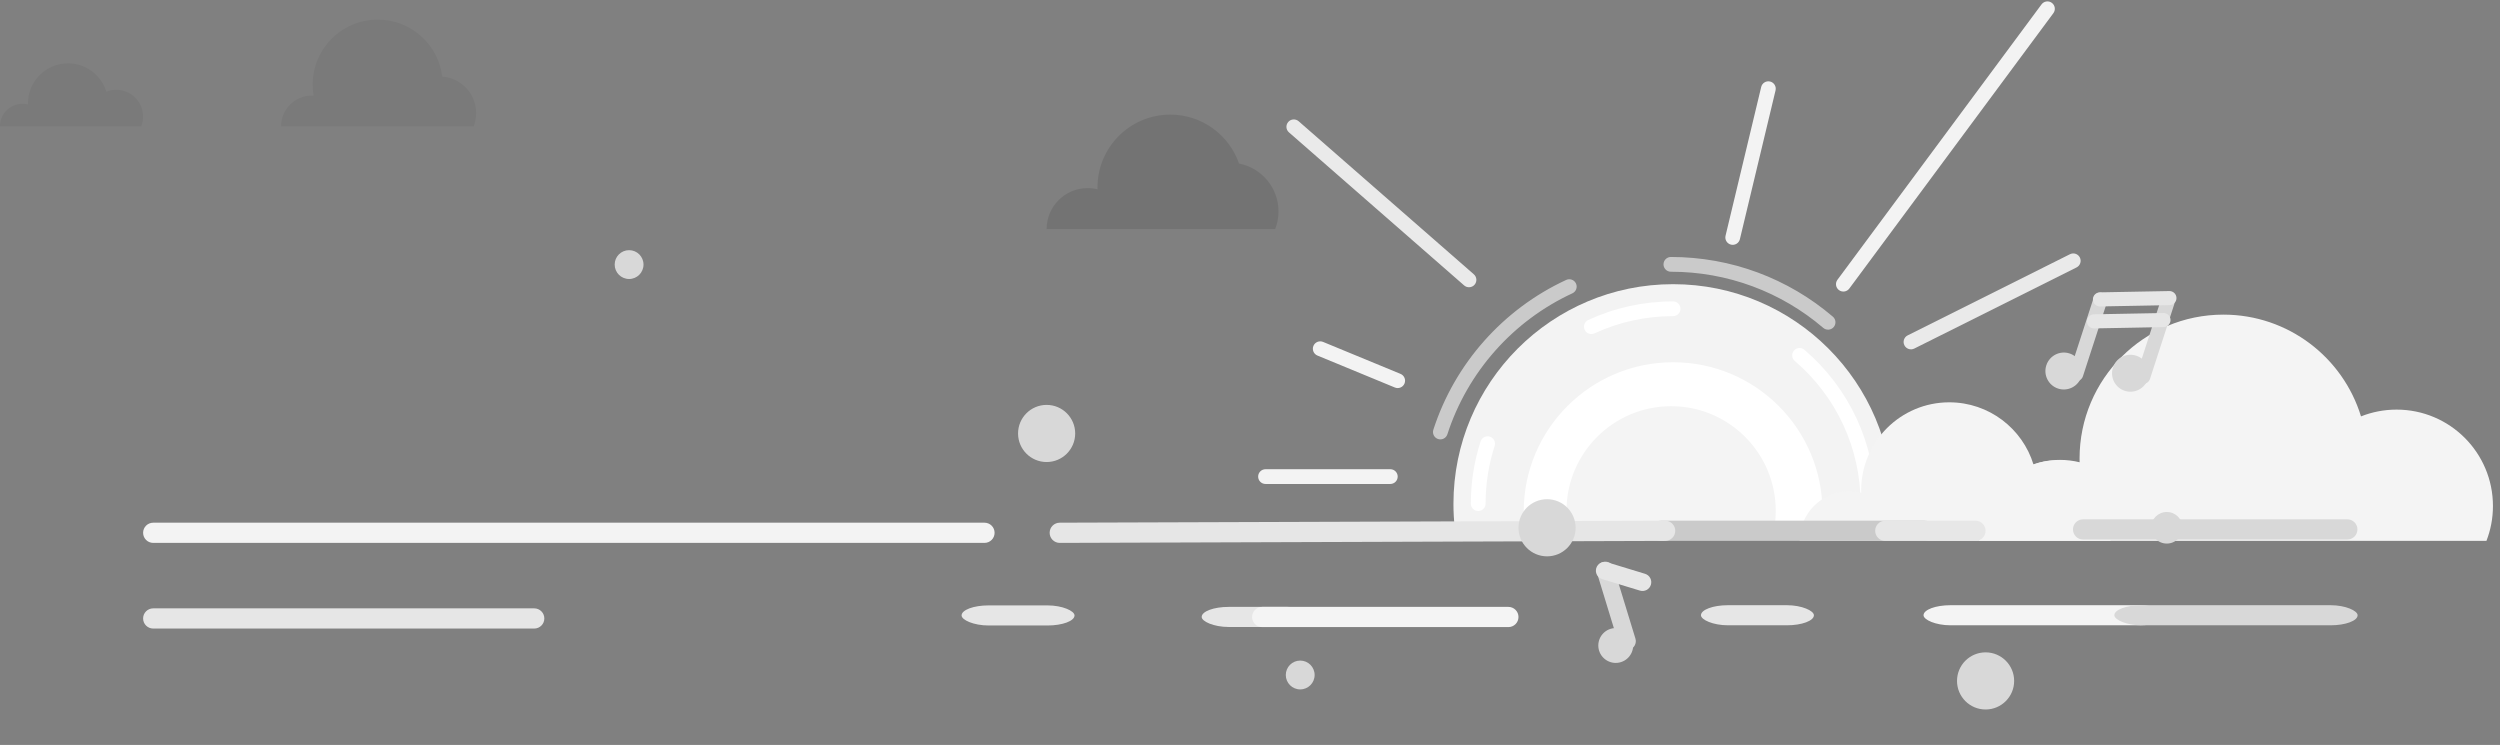<?xml version="1.0" encoding="UTF-8" standalone="no"?>
<svg width="1423px" height="424px" viewBox="0 0 1423 424" version="1.1" xmlns="http://www.w3.org/2000/svg" xmlns:xlink="http://www.w3.org/1999/xlink" xmlns:sketch="http://www.bohemiancoding.com/sketch/ns">
    <rect x="0" y="0" width="1423" height="424" fill="#808080" stroke="none"/>
    <!-- Generator: Sketch 3.3.2 (12043) - http://www.bohemiancoding.com/sketch -->
    <title>right@3x</title>
    <desc>Created with Sketch.</desc>
    <defs></defs>
    <g id="Page-1" stroke="none" stroke-width="1" fill="none" fill-rule="evenodd" sketch:type="MSPage">
        <g id="illustration-melody" sketch:type="MSArtboardGroup" transform="translate(-1304, -156)">
            <g id="RIGHT" sketch:type="MSLayerGroup" transform="translate(1304, 156)">
                <g id="sun" transform="translate(716.139, 0.098)" sketch:type="MSShapeGroup">
                    <path d="M360.438,300.569 C360.943,296.008 361.201,291.374 361.201,286.678 C361.201,217.631 305.228,161.657 236.182,161.657 C167.136,161.657 111.163,217.631 111.163,286.678 C111.163,291.374 111.422,296.008 111.926,300.569 L360.438,300.569 Z" id="Oval-40" fill="#F3F3F3"></path>
                    <path d="M320.689,300.569 C321.032,297.467 321.208,294.315 321.208,291.122 C321.208,244.163 283.141,206.095 236.182,206.095 C189.224,206.095 151.157,244.163 151.157,291.122 C151.157,294.315 151.333,297.467 151.676,300.569 L320.689,300.569 Z" id="Oval-40" fill="#FFFFFF"></path>
                    <path d="M294.253,297.283 C294.493,295.11 294.616,292.902 294.616,290.666 C294.616,257.776 267.954,231.113 235.065,231.113 C202.176,231.113 175.514,257.776 175.514,290.666 C175.514,292.902 175.637,295.11 175.877,297.283 L294.253,297.283 Z" id="Oval-40" fill="#F4F4F4"></path>
                    <path d="M351.299,286.573 C351.299,252.442 336.353,220.73 310.898,198.993 C309.135,197.487 306.484,197.696 304.978,199.46 C303.473,201.223 303.681,203.874 305.445,205.379 C329.051,225.537 342.902,254.925 342.902,286.573 C342.902,288.892 344.781,290.772 347.1,290.772 C349.419,290.772 351.299,288.892 351.299,286.573 L351.299,286.573 Z M236.182,171.454 C219.288,171.454 202.901,175.098 187.896,182.041 C185.792,183.015 184.875,185.51 185.849,187.615 C186.822,189.72 189.318,190.636 191.422,189.663 C205.328,183.229 220.512,179.852 236.182,179.852 C238.501,179.852 240.381,177.972 240.381,175.653 C240.381,173.334 238.501,171.454 236.182,171.454 L236.182,171.454 Z M126.62,251.148 C122.953,262.496 121.065,274.41 121.065,286.573 C121.065,288.892 122.945,290.772 125.264,290.772 C127.583,290.772 129.463,288.892 129.463,286.573 C129.463,275.289 131.213,264.246 134.611,253.73 C135.324,251.523 134.113,249.157 131.906,248.444 C129.7,247.731 127.333,248.942 126.62,251.148 L126.62,251.148 Z" id="Shape" fill="#FFFFFF"></path>
                    <path d="M17.532,75.243 L117.253,162.369 C118.999,163.895 121.652,163.716 123.178,161.97 C124.703,160.224 124.524,157.571 122.778,156.045 L23.057,68.919 C21.31,67.393 18.658,67.572 17.132,69.318 C15.606,71.064 15.785,73.717 17.532,75.243 L17.532,75.243 Z" id="Shape" fill="#EAEAEA"></path>
                    <path d="M327.128,180.157 C301.598,158.356 269.198,146.172 234.926,146.172 C232.607,146.172 230.727,148.052 230.727,150.371 C230.727,152.69 232.607,154.57 234.926,154.57 C267.179,154.57 297.652,166.028 321.675,186.543 C323.439,188.049 326.089,187.84 327.595,186.076 C329.101,184.313 328.892,181.663 327.128,180.157 L327.128,180.157 Z M175.34,159.237 C139.461,175.838 111.894,206.841 99.721,244.518 C99.008,246.725 100.219,249.092 102.426,249.805 C104.633,250.518 106.999,249.307 107.712,247.1 C119.163,211.657 145.108,182.478 178.866,166.858 C180.971,165.885 181.887,163.389 180.913,161.285 C179.94,159.18 177.444,158.263 175.34,159.237 L175.34,159.237 Z" id="Shape" fill="#CACACA"></path>
                    <path d="M33.738,202.278 L77.825,220.473 C79.969,221.358 82.424,220.337 83.308,218.194 C84.193,216.05 83.173,213.595 81.029,212.711 L36.942,194.515 C34.798,193.631 32.343,194.651 31.459,196.795 C30.574,198.939 31.595,201.393 33.738,202.278 L33.738,202.278 Z" id="Shape" fill="#F3F3F3"></path>
                    <path d="M286.334,49.408 L266.039,134.085 C265.499,136.34 266.889,138.607 269.144,139.147 C271.399,139.688 273.665,138.298 274.206,136.042 L294.5,51.365 C295.04,49.11 293.65,46.844 291.395,46.303 C289.14,45.763 286.874,47.153 286.334,49.408 L286.334,49.408 Z" id="Shape" fill="#F3F3F3"></path>
                    <path d="M462.089,144.605 L369.716,190.792 C367.642,191.829 366.801,194.351 367.838,196.426 C368.875,198.5 371.397,199.341 373.471,198.303 L465.845,152.116 C467.919,151.079 468.759,148.557 467.722,146.482 C466.685,144.408 464.163,143.568 462.089,144.605 L462.089,144.605 Z" id="Shape" fill="#EAEAEA"></path>
                    <path d="M445.898,2.399 L329.731,159.157 C328.35,161.02 328.741,163.649 330.604,165.03 C332.468,166.411 335.097,166.02 336.478,164.157 L452.645,7.399 C454.025,5.536 453.634,2.906 451.771,1.525 C449.908,0.144 447.278,0.536 445.898,2.399 L445.898,2.399 Z" id="Shape" fill="#F3F3F3"></path>
                    <path d="M4.199,275.376 L75.228,275.376 C77.547,275.376 79.427,273.496 79.427,271.177 C79.427,268.858 77.547,266.978 75.228,266.978 L4.199,266.978 C1.88,266.978 0,268.858 0,271.177 C0,273.496 1.88,275.376 4.199,275.376 L4.199,275.376 Z" id="Shape" fill="#F3F3F3"></path>
                    <path d="M386.361,269.402 L521.361,269.402" id="Line" stroke="#F4F4F4" stroke-width="9" stroke-linecap="round"></path>
                </g>
                <path d="M1415.276,307.88 C1417.672,301.717 1418.987,295.015 1418.987,288.005 C1418.987,257.708 1394.43,233.148 1364.137,233.148 C1356.983,233.148 1350.148,234.518 1343.882,237.01 C1333.636,203.477 1302.449,179.087 1265.566,179.087 C1220.346,179.087 1183.688,215.749 1183.688,260.974 C1183.688,261.694 1183.698,262.412 1183.716,263.128 C1180.144,262.24 1176.406,261.769 1172.559,261.769 C1147.096,261.769 1126.453,282.414 1126.453,307.88 L1415.276,307.88 Z" id="Oval-8" fill="#F4F4F4" sketch:type="MSShapeGroup"></path>
                <path d="M725.849,130.394 C727.061,127.276 727.726,123.885 727.726,120.339 C727.726,106.818 718.058,95.556 705.259,93.09 C699.639,76.879 684.235,65.24 666.113,65.24 C643.238,65.24 624.693,83.786 624.693,106.665 C624.693,107.029 624.698,107.392 624.707,107.755 C622.9,107.305 621.009,107.067 619.063,107.067 C606.182,107.067 595.739,117.511 595.739,130.394 L725.849,130.394 Z" id="Oval-8" fill-opacity="0.1" fill="#000000" sketch:type="MSShapeGroup"></path>
                <path d="M1201.213,307.88 C1202.68,304.106 1203.486,300.001 1203.486,295.707 C1203.486,277.152 1188.445,262.11 1169.892,262.11 C1165.511,262.11 1161.325,262.949 1157.487,264.475 C1151.212,243.938 1132.111,229 1109.522,229 C1081.827,229 1059.375,251.454 1059.375,279.152 C1059.375,279.593 1059.381,280.033 1059.392,280.471 C1057.204,279.928 1054.916,279.639 1052.559,279.639 C1036.964,279.639 1024.322,292.283 1024.322,307.88 L1201.213,307.88 Z" id="Oval-8" fill="#F4F4F4" sketch:type="MSShapeGroup"></path>
                <rect id="Rectangle-30" fill="#E6E6E6" sketch:type="MSShapeGroup" transform="translate(1000.335, 350.2) rotate(-180) translate(-1000.335, -350.2) " x="968.191" y="344.483" width="64.289" height="11.433" rx="15.36"></rect>
                <rect id="Rectangle-30" fill="#E6E6E6" sketch:type="MSShapeGroup" transform="translate(579.478, 350.309) rotate(-180) translate(-579.478, -350.309) " x="547.333" y="344.592" width="64.289" height="11.433" rx="15.36"></rect>
                <path d="M945.464,307.88 L1095.573,307.88 C1098.753,307.88 1101.331,305.305 1101.331,302.129 C1101.331,298.953 1098.753,296.378 1095.573,296.378 L945.464,296.378 C942.284,296.378 939.706,298.953 939.706,302.129 C939.706,305.305 942.284,307.88 945.464,307.88 L945.464,307.88 Z" id="Shape" fill="#CACACA" sketch:type="MSShapeGroup"></path>
                <path d="M1073.106,307.88 L1124.436,307.88 C1127.616,307.88 1130.195,305.305 1130.195,302.129 C1130.195,298.953 1127.616,296.378 1124.436,296.378 L1073.106,296.378 C1069.926,296.378 1067.348,298.953 1067.348,302.129 C1067.348,305.305 1069.926,307.88 1073.106,307.88 L1073.106,307.88 Z" id="Shape" fill="#E7E7E7" sketch:type="MSShapeGroup"></path>
                <path d="M947.798,307.88 C950.979,307.88 953.557,305.305 953.557,302.129 C953.557,298.953 950.979,296.378 947.798,296.378 L603.216,297.516 C600.036,297.516 597.458,300.09 597.458,303.267 C597.458,306.443 600.036,309.018 603.216,309.018 L947.798,307.88 Z" id="Shape" fill="#E6E6E6" sketch:type="MSShapeGroup"></path>
                <path d="M560.367,309.018 C563.547,309.018 566.125,306.443 566.125,303.267 C566.125,300.09 563.547,297.516 560.367,297.516 L87.216,297.516 C84.036,297.516 81.458,300.09 81.458,303.267 C81.458,306.443 84.036,309.018 87.216,309.018 L560.367,309.018 Z" id="Shape" fill="#F3F3F3" sketch:type="MSShapeGroup"></path>
                <path d="M304.078,357.777 C307.258,357.777 309.836,355.202 309.836,352.026 C309.836,348.849 307.258,346.274 304.078,346.274 L87.216,346.274 C84.036,346.274 81.458,348.849 81.458,352.026 C81.458,355.202 84.036,357.777 87.216,357.777 L304.078,357.777 Z" id="Shape" fill="#E6E6E6" sketch:type="MSShapeGroup"></path>
                <path d="M1185.692,307.101 L1336.095,307.101 C1339.275,307.101 1341.853,304.526 1341.853,301.35 C1341.853,298.173 1339.275,295.598 1336.095,295.598 L1185.692,295.598 C1182.512,295.598 1179.934,298.173 1179.934,301.35 C1179.934,304.526 1182.512,307.101 1185.692,307.101 L1185.692,307.101 Z" id="Shape" fill="#D8D8D8" sketch:type="MSShapeGroup"></path>
                <rect id="Rectangle-30" fill="#E6E6E6" sketch:type="MSShapeGroup" transform="translate(716.139, 351.159) rotate(-180) translate(-716.139, -351.159) " x="683.994" y="345.442" width="64.289" height="11.433" rx="15.36"></rect>
                <path d="M718.446,356.944 L858.568,356.944 C861.748,356.944 864.326,354.369 864.326,351.193 C864.326,348.017 861.748,345.442 858.568,345.442 L718.446,345.442 C715.266,345.442 712.688,348.017 712.688,351.193 C712.688,354.369 715.266,356.944 718.446,356.944 L718.446,356.944 Z" id="Shape" fill="#F4F4F4" sketch:type="MSShapeGroup"></path>
                <circle id="Oval-83" fill="#D8D8D8" sketch:type="MSShapeGroup" cx="740.079" cy="384.205" r="8.205"></circle>
                <circle id="Oval-83" fill="#D8D8D8" sketch:type="MSShapeGroup" cx="358.079" cy="150.598" r="8.205"></circle>
                <circle id="Oval-83" fill="#D8D8D8" sketch:type="MSShapeGroup" cx="1233.343" cy="300.413" r="8.99"></circle>
                <circle id="Oval-83" fill="#D8D8D8" sketch:type="MSShapeGroup" cx="595.739" cy="246.728" r="16.261"></circle>
                <circle id="Oval-83" fill="#D8D8D8" sketch:type="MSShapeGroup" cx="1130.195" cy="387.582" r="16.261"></circle>
                <circle id="Oval-83" fill="#D8D8D8" sketch:type="MSShapeGroup" cx="880.587" cy="300.413" r="16.261"></circle>
                <rect id="Rectangle-30" fill="#F4F4F4" sketch:type="MSShapeGroup" transform="translate(1164.108, 350.2) rotate(-180) translate(-1164.108, -350.2) " x="1094.873" y="344.483" width="138.47" height="11.433" rx="15.36"></rect>
                <rect id="Rectangle-30" fill="#D8D8D8" sketch:type="MSShapeGroup" transform="translate(1272.72, 350.2) rotate(-180) translate(-1272.72, -350.2) " x="1203.486" y="344.483" width="138.47" height="11.433" rx="15.36"></rect>
                <g id="Group" transform="translate(923.972, 346.274) rotate(-17) translate(-923.972, -346.274) translate(903.472, 317.274)" sketch:type="MSShapeGroup">
                    <ellipse id="Oval-83" fill="#D8D8D8" cx="10.212" cy="47.957" rx="9.92" ry="9.92"></ellipse>
                    <path d="M22.082,47.493 L22.082,5.399 C22.082,2.637 19.843,0.399 17.082,0.399 C14.32,0.399 12.082,2.637 12.082,5.399 L12.082,47.493 C12.082,50.254 14.32,52.493 17.082,52.493 C19.843,52.493 22.082,50.254 22.082,47.493 L22.082,47.493 Z" id="Shape" fill="#D8D8D8"></path>
                    <path d="M13.845,9.547 L32.515,22.111 C34.806,23.653 37.913,23.046 39.455,20.755 C40.997,18.464 40.389,15.357 38.098,13.815 L19.429,1.251 C17.138,-0.291 14.031,0.316 12.489,2.607 C10.947,4.898 11.554,8.005 13.845,9.547 L13.845,9.547 Z" id="Shape" fill="#E6E6E6"></path>
                </g>
                <g id="Group" transform="translate(1201, 192.5) rotate(18) translate(-1201, -192.5) translate(1171, 156)" sketch:type="MSShapeGroup">
                    <ellipse id="Oval-83" fill="#D8D8D8" cx="10.796" cy="62.385" rx="10.488" ry="10.516"></ellipse>
                    <ellipse id="Oval-83" fill="#D8D8D8" cx="47.25" cy="51.868" rx="10.488" ry="10.516"></ellipse>
                    <path d="M22.059,61.892 L22.059,17.269 C22.059,15.054 20.268,13.258 18.059,13.258 C15.849,13.258 14.059,15.054 14.059,17.269 L14.059,61.892 C14.059,64.108 15.849,65.903 18.059,65.903 C20.268,65.903 22.059,64.108 22.059,61.892 L22.059,61.892 Z" id="Shape" fill="#D8D8D8"></path>
                    <path d="M58.821,51.545 L58.821,6.921 C58.821,4.706 57.03,2.91 54.821,2.91 C52.611,2.91 50.821,4.706 50.821,6.921 L50.821,51.545 C50.821,53.76 52.611,55.556 54.821,55.556 C57.03,55.556 58.821,53.76 58.821,51.545 L58.821,51.545 Z" id="Shape" fill="#D8D8D8"></path>
                    <path d="M19.04,21.061 L56.447,8.126 C58.535,7.404 59.645,5.121 58.925,3.027 C58.204,0.933 55.928,-0.18 53.839,0.542 L16.432,13.477 C14.344,14.199 13.234,16.482 13.955,18.576 C14.675,20.67 16.952,21.783 19.04,21.061 L19.04,21.061 Z" id="Shape" fill="#E6E6E6"></path>
                    <path d="M19.685,33.995 L57.092,21.061 C59.18,20.338 60.29,18.055 59.569,15.961 C58.849,13.867 56.572,12.755 54.484,13.477 L17.077,26.411 C14.989,27.133 13.879,29.416 14.6,31.511 C15.32,33.605 17.597,34.717 19.685,33.995 L19.685,33.995 Z" id="Shape" fill="#E6E6E6"></path>
                </g>
                <path d="M80.388,71.923 C81.055,70.208 81.421,68.343 81.421,66.392 C81.421,57.959 74.586,51.123 66.154,51.123 C64.163,51.123 62.261,51.505 60.517,52.198 C57.665,42.865 48.985,36.077 38.719,36.077 C26.133,36.077 15.93,46.281 15.93,58.868 C15.93,59.069 15.933,59.268 15.938,59.468 C14.944,59.221 13.903,59.089 12.833,59.089 C5.745,59.089 0,64.835 0,71.923 L80.388,71.923 Z" id="Oval-8" fill-opacity="0.05" fill="#000000" sketch:type="MSShapeGroup"></path>
                <path d="M269.592,71.923 C270.501,69.585 271,67.042 271,64.382 C271,53.402 262.499,44.407 251.721,43.623 C249.469,25.342 233.887,11.188 215,11.188 C194.565,11.188 178,27.756 178,48.193 C178,50.328 178.181,52.421 178.528,54.457 C178.186,54.437 177.841,54.427 177.495,54.427 C167.833,54.427 160,62.26 160,71.923 L269.592,71.923 Z" id="Oval-8" fill-opacity="0.05" fill="#000000" sketch:type="MSShapeGroup"></path>
            </g>
        </g>
    </g>
</svg>